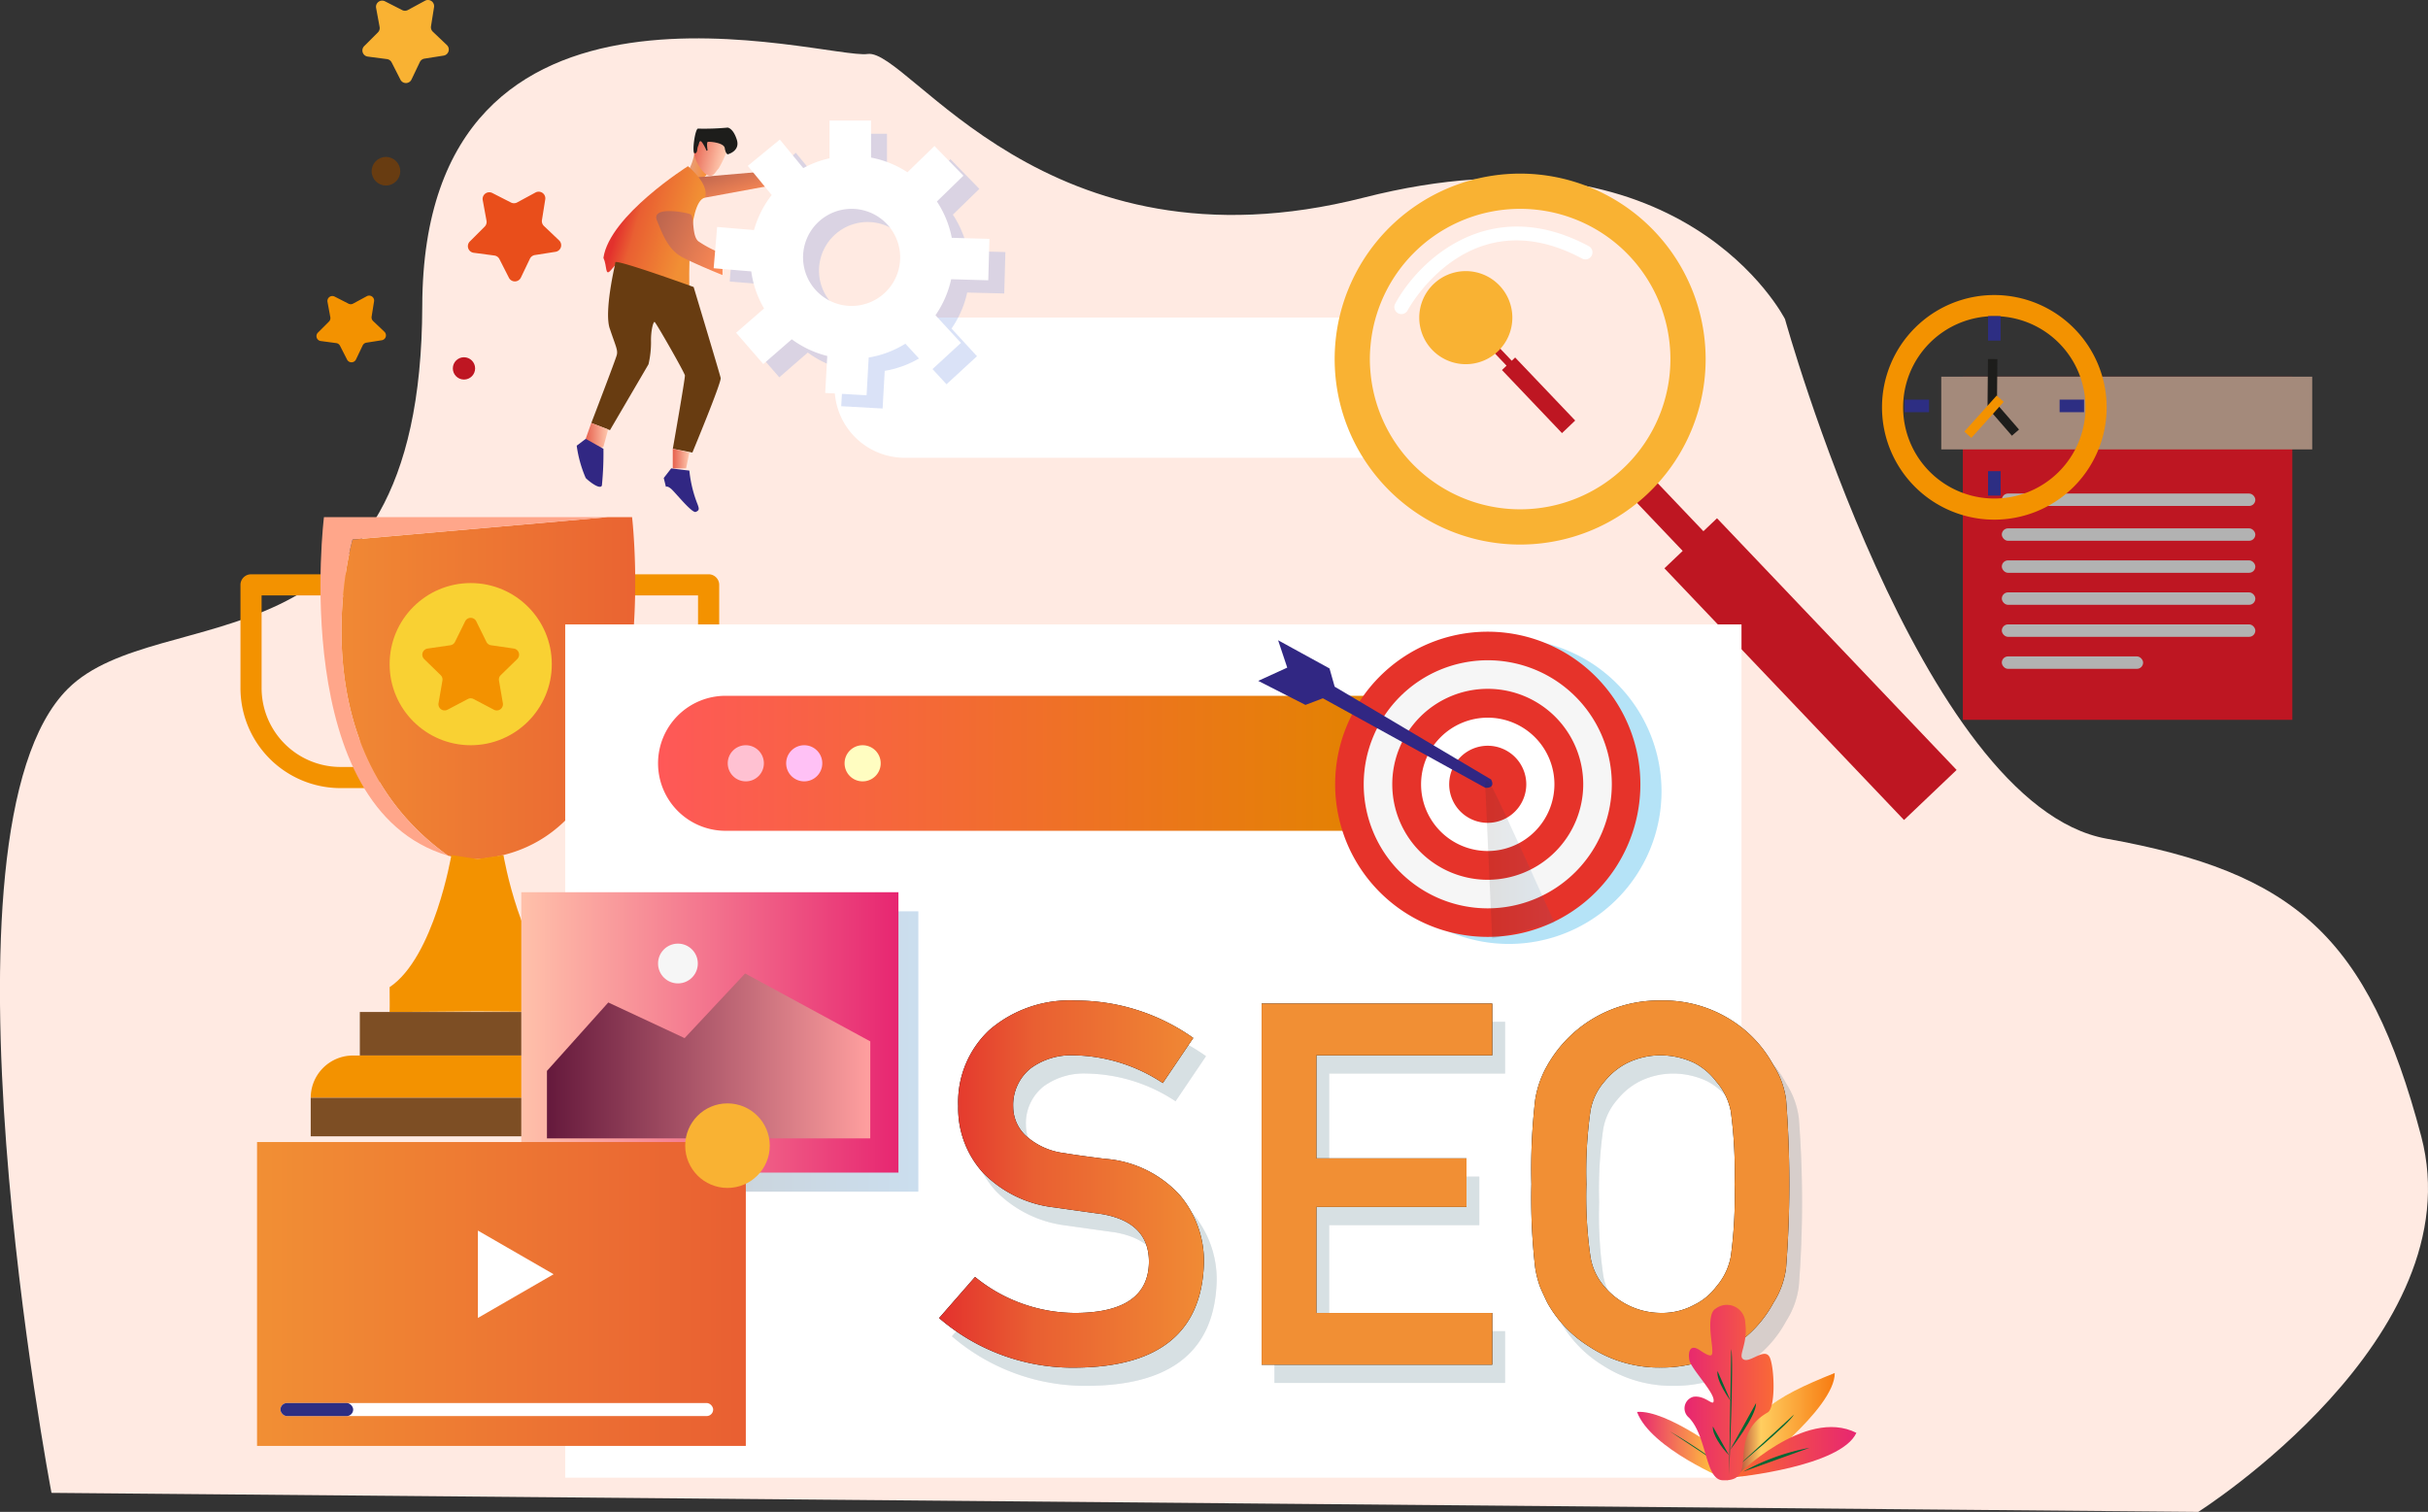 <svg xmlns="http://www.w3.org/2000/svg" xmlns:xlink="http://www.w3.org/1999/xlink" width="193.008" height="120.196" viewBox="0 0 193.008 120.196">
  <rect x="0" y="0" width="193.008" height="120.196" fill="#333333" stroke="none"/>
  <defs>
    <linearGradient id="linear-gradient" y1="0.5" x2="1" y2="0.5" gradientUnits="objectBoundingBox">
      <stop offset="0" stop-color="#f18f34"/>
      <stop offset="1" stop-color="#e95f32"/>
    </linearGradient>
    <linearGradient id="linear-gradient-2" y1="0.5" x2="1" y2="0.5" gradientUnits="objectBoundingBox">
      <stop offset="0" stop-color="#ff5858"/>
      <stop offset="0.129" stop-color="#fb5e4d"/>
      <stop offset="1" stop-color="#e38300"/>
    </linearGradient>
    <linearGradient id="linear-gradient-3" y1="0.5" x2="1" y2="0.5" gradientUnits="objectBoundingBox">
      <stop offset="0" stop-color="#1d1d1b"/>
      <stop offset="1" stop-color="#1d71b8"/>
    </linearGradient>
    <linearGradient id="linear-gradient-4" y1="0.5" x2="1" y2="0.5" gradientUnits="objectBoundingBox">
      <stop offset="0" stop-color="#ffc1aa"/>
      <stop offset="1" stop-color="#e72671"/>
    </linearGradient>
    <linearGradient id="linear-gradient-5" y1="0.5" x2="1" y2="0.5" gradientUnits="objectBoundingBox">
      <stop offset="0" stop-color="#65193c"/>
      <stop offset="1" stop-color="#ff9f9f"/>
    </linearGradient>
    <linearGradient id="linear-gradient-8" y1="0.5" x2="3.21" y2="0.5" gradientUnits="objectBoundingBox">
      <stop offset="0" stop-color="#e3312d"/>
      <stop offset="0.112" stop-color="#e95f32"/>
      <stop offset="0.331" stop-color="#f18f34"/>
    </linearGradient>
    <linearGradient id="linear-gradient-9" x1="-1.399" y1="0.5" x2="2.288" y2="0.5" xlink:href="#linear-gradient-8"/>
    <linearGradient id="linear-gradient-10" x1="-2.297" y1="0.5" x2="1" y2="0.5" xlink:href="#linear-gradient-8"/>
    <linearGradient id="linear-gradient-11" y1="0.5" x2="1" y2="0.5" gradientUnits="objectBoundingBox">
      <stop offset="0" stop-color="#aa3935"/>
      <stop offset="0.256" stop-color="#ffce60"/>
      <stop offset="1" stop-color="#f77a10"/>
    </linearGradient>
    <linearGradient id="linear-gradient-12" y1="0.5" x2="1" y2="0.5" gradientUnits="objectBoundingBox">
      <stop offset="0" stop-color="#fa6830"/>
      <stop offset="1" stop-color="#e72671"/>
    </linearGradient>
    <linearGradient id="linear-gradient-13" y1="0.5" x2="1" y2="0.5" gradientUnits="objectBoundingBox">
      <stop offset="0" stop-color="#e72671"/>
      <stop offset="0.823" stop-color="#ffbc3e"/>
      <stop offset="1" stop-color="#ff6a31"/>
    </linearGradient>
    <linearGradient id="linear-gradient-14" y1="0.5" x2="1" y2="0.5" gradientUnits="objectBoundingBox">
      <stop offset="0" stop-color="#e72671"/>
      <stop offset="1" stop-color="#fa6b35"/>
    </linearGradient>
    <linearGradient id="linear-gradient-15" x1="-0.019" y1="0.412" x2="1.026" y2="0.662" gradientUnits="objectBoundingBox">
      <stop offset="0" stop-color="#e69d7e"/>
      <stop offset="1" stop-color="#f98f33"/>
    </linearGradient>
    <linearGradient id="linear-gradient-16" x1="0.042" y1="0.342" x2="0.87" y2="0.607" gradientUnits="objectBoundingBox">
      <stop offset="0" stop-color="#e6614e"/>
      <stop offset="1" stop-color="#ffc9af"/>
    </linearGradient>
    <linearGradient id="linear-gradient-17" x1="0.047" y1="-0.078" x2="0.947" y2="0.922" gradientUnits="objectBoundingBox">
      <stop offset="0" stop-color="#b5614e"/>
      <stop offset="1" stop-color="#ff8b55"/>
    </linearGradient>
    <linearGradient id="linear-gradient-18" x1="0.182" y1="0.352" x2="1.012" y2="0.639" gradientUnits="objectBoundingBox">
      <stop offset="0" stop-color="#e3312d"/>
      <stop offset="0.184" stop-color="#e95f32"/>
      <stop offset="0.743" stop-color="#f18f34"/>
    </linearGradient>
    <linearGradient id="linear-gradient-19" x1="-0.042" y1="0.188" x2="1.126" y2="0.68" xlink:href="#linear-gradient-17"/>
    <linearGradient id="linear-gradient-20" x1="0" y1="0.5" x2="1" y2="0.5" xlink:href="#linear-gradient-16"/>
    <linearGradient id="linear-gradient-21" x1="0" y1="0.5" x2="1" y2="0.5" xlink:href="#linear-gradient-16"/>
  </defs>
  <g id="Group_2490" data-name="Group 2490" transform="translate(-1471.43 -144.889)">
    <path id="Path_6723" data-name="Path 6723" d="M1646.174,267.482s21.944-13.877,17.726-29.857-10.144-20.992-25.007-23.662-25.568-41.306-25.568-41.306-8.145-16.116-33.491-9.659-36.157-11.9-39.437-11.42-35.324-9.479-35.4,20.028c-.073,30.006-20.823,23.126-28.174,30.44-11.331,11.274-1.3,63.924-1.3,63.924Z" transform="translate(0 -2.397)" fill="#ffeae2"/>
    <rect id="Rectangle_384" data-name="Rectangle 384" width="26.193" height="27.281" transform="translate(1627.46 174.835)" fill="#be1622"/>
    <rect id="Rectangle_385" data-name="Rectangle 385" width="29.488" height="5.782" transform="translate(1625.746 174.835)" fill="#a48a7b"/>
    <g id="Group_2443" data-name="Group 2443" transform="translate(1630.56 184.126)">
      <rect id="Rectangle_386" data-name="Rectangle 386" width="20.152" height="0.988" rx="0.494" transform="translate(0 2.768)" fill="#b2b2b2"/>
      <rect id="Rectangle_387" data-name="Rectangle 387" width="20.152" height="0.988" rx="0.494" fill="#b2b2b2"/>
      <rect id="Rectangle_388" data-name="Rectangle 388" width="20.152" height="0.988" rx="0.494" transform="translate(0 5.313)" fill="#b2b2b2"/>
      <rect id="Rectangle_389" data-name="Rectangle 389" width="20.152" height="0.988" rx="0.494" transform="translate(0 7.858)" fill="#b2b2b2"/>
      <rect id="Rectangle_390" data-name="Rectangle 390" width="20.152" height="0.988" rx="0.494" transform="translate(0 10.403)" fill="#b2b2b2"/>
      <rect id="Rectangle_391" data-name="Rectangle 391" width="11.232" height="0.988" rx="0.494" transform="translate(0 12.948)" fill="#b2b2b2"/>
    </g>
    <g id="Group_2447" data-name="Group 2447" transform="translate(1621.035 168.344)">
      <g id="Group_2445" data-name="Group 2445" transform="translate(0)">
        <path id="Path_6724" data-name="Path 6724" d="M1747.457,186.765a8.929,8.929,0,1,0,8.929,8.929A8.939,8.939,0,0,0,1747.457,186.765Zm0,16.178a7.249,7.249,0,1,1,7.248-7.248A7.249,7.249,0,0,1,1747.457,202.943Z" transform="translate(-1738.528 -186.765)" fill="#f39200"/>
        <g id="Group_2444" data-name="Group 2444" transform="translate(1.796 1.681)">
          <line id="Line_261" data-name="Line 261" y2="1.944" transform="translate(7.133)" fill="none" stroke="#2d2e83" stroke-miterlimit="10" stroke-width="1"/>
          <line id="Line_262" data-name="Line 262" x2="1.944" transform="translate(0 7.133)" fill="none" stroke="#2d2e83" stroke-miterlimit="10" stroke-width="1"/>
          <line id="Line_263" data-name="Line 263" x2="1.944" transform="translate(12.322 7.133)" fill="none" stroke="#2d2e83" stroke-miterlimit="10" stroke-width="1"/>
          <line id="Line_264" data-name="Line 264" y2="1.944" transform="translate(7.133 12.322)" fill="none" stroke="#2d2e83" stroke-miterlimit="10" stroke-width="1"/>
        </g>
      </g>
      <g id="Group_2446" data-name="Group 2446" transform="translate(6.824 5.091)">
        <line id="Line_265" data-name="Line 265" x1="0.033" y2="3.723" transform="translate(1.94)" fill="none" stroke="#1d1d1b" stroke-miterlimit="10" stroke-width="0.75"/>
        <line id="Line_266" data-name="Line 266" x1="1.845" y1="2.125" transform="translate(1.94 3.723)" fill="none" stroke="#1d1d1b" stroke-miterlimit="10" stroke-width="0.75"/>
        <line id="Line_267" data-name="Line 267" y1="2.866" x2="2.573" transform="translate(0 3.15)" fill="none" stroke="#f39200" stroke-miterlimit="10" stroke-width="0.75"/>
      </g>
    </g>
    <path id="Rectangle_392" data-name="Rectangle 392" d="M5.573,0H42.551a0,0,0,0,1,0,0V11.146a0,0,0,0,1,0,0H5.573A5.573,5.573,0,0,1,0,5.573v0A5.573,5.573,0,0,1,5.573,0Z" transform="translate(1537.776 170.137)" fill="#fff"/>
    <g id="Group_2451" data-name="Group 2451" transform="translate(1577.526 158.691)">
      <g id="Group_2448" data-name="Group 2448">
        <path id="Path_6725" data-name="Path 6725" d="M1709.273,215.371l-1.082,1.029-4.709-4.947-1.647,1.567,4.709,4.947-1.453,1.383,19.047,20.01,4.181-3.98Z" transform="translate(-1678.879 -187.971)" fill="#be1622"/>
        <path id="Path_6726" data-name="Path 6726" d="M1675.595,169.53a14.745,14.745,0,1,0,14.745,14.744A14.762,14.762,0,0,0,1675.595,169.53Zm0,26.689a11.944,11.944,0,1,1,11.944-11.944A11.944,11.944,0,0,1,1675.595,196.219Z" transform="translate(-1660.85 -169.53)" fill="#f9b233"/>
      </g>
      <g id="Group_2449" data-name="Group 2449" transform="translate(6.729 7.751)">
        <path id="Path_6727" data-name="Path 6727" d="M1685,194.857l-.271.258-1.18-1.24-.413.393,1.18,1.24-.364.347,4.773,5.014,1.048-1Z" transform="translate(-1677.382 -187.99)" fill="#be1622"/>
        <path id="Path_6728" data-name="Path 6728" d="M1676.559,183.369a3.7,3.7,0,1,0,3.7,3.7A3.7,3.7,0,0,0,1676.559,183.369Z" transform="translate(-1672.864 -183.369)" fill="#f9b233"/>
      </g>
      <g id="Group_2450" data-name="Group 2450" transform="translate(4.745 4.209)">
        <path id="Path_6729" data-name="Path 6729" d="M1669.881,184.005a.561.561,0,0,1-.492-.827c1.863-3.435,7.476-8.811,15.386-4.576a.56.56,0,0,1-.529.988c-8.9-4.764-13.674,3.758-13.872,4.122A.562.562,0,0,1,1669.881,184.005Z" transform="translate(-1669.322 -177.045)" fill="#fff"/>
      </g>
    </g>
    <g id="Group_2457" data-name="Group 2457" transform="translate(1490.545 186.004)">
      <g id="Group_2454" data-name="Group 2454" transform="translate(0 4.541)">
        <g id="Group_2452" data-name="Group 2452">
          <path id="Path_6730" data-name="Path 6730" d="M1515.887,243.4h-2.381a7.957,7.957,0,0,1-7.948-7.948v-8.208a.841.841,0,0,1,.84-.84h9.489a.841.841,0,0,1,.84.84v15.316A.841.841,0,0,1,1515.887,243.4Zm-8.649-15.316v7.368a6.275,6.275,0,0,0,6.268,6.268h1.541V228.082Z" transform="translate(-1505.558 -226.402)" fill="#f39200"/>
        </g>
        <g id="Group_2453" data-name="Group 2453" transform="translate(26.885)">
          <path id="Path_6731" data-name="Path 6731" d="M1556.78,243.4H1554.4a.841.841,0,0,1-.84-.84V227.242a.841.841,0,0,1,.84-.84h9.489a.841.841,0,0,1,.84.84v8.208A7.957,7.957,0,0,1,1556.78,243.4Zm-1.542-1.68h1.542a6.275,6.275,0,0,0,6.267-6.268v-7.368h-7.809Z" transform="translate(-1553.558 -226.402)" fill="#f39200"/>
        </g>
      </g>
      <g id="Group_2455" data-name="Group 2455" transform="translate(6.36)">
        <path id="Path_6732" data-name="Path 6732" d="M1530.748,245.477a9.563,9.563,0,0,1-2.392-.274c-12.283-8.771-7.584-25.127-7.584-25.127l20.265-1.781h1.955S1546.056,244.29,1530.748,245.477Z" transform="translate(-1518.222 -218.295)" fill="url(#linear-gradient)"/>
        <circle id="Ellipse_95" data-name="Ellipse 95" cx="6.446" cy="6.446" r="6.446" transform="translate(5.497 5.239)" fill="#f9d133"/>
        <path id="Path_6733" data-name="Path 6733" d="M1535.652,232.855l.809,1.639a.49.49,0,0,0,.369.268l1.809.263a.49.49,0,0,1,.271.836l-1.309,1.276a.49.49,0,0,0-.141.434l.309,1.8a.49.49,0,0,1-.711.517l-1.618-.851a.489.489,0,0,0-.456,0l-1.618.851a.491.491,0,0,1-.711-.517l.309-1.8a.488.488,0,0,0-.141-.434l-1.309-1.276a.49.49,0,0,1,.272-.836l1.809-.263a.489.489,0,0,0,.369-.268l.809-1.639A.491.491,0,0,1,1535.652,232.855Z" transform="translate(-1523.27 -224.579)" fill="#f39200"/>
        <path id="Path_6734" data-name="Path 6734" d="M1527.047,245.2h-.017c-12.705-3.779-9.841-26.908-9.841-26.908h22.539l-20.265,1.781S1514.764,236.431,1527.047,245.2Z" transform="translate(-1516.912 -218.295)" fill="#ffa68a"/>
      </g>
      <g id="Group_2456" data-name="Group 2456" transform="translate(5.585 26.86)">
        <path id="Path_6735" data-name="Path 6735" d="M1540.684,276.755c-3.54-2.375-4.909-10.5-4.909-10.5l-2.07.314-2.07-.314s-1.369,8.13-4.909,10.5c.022,1.182,0,1.977,0,1.977l6.979-.054,6.979.054S1540.661,277.937,1540.684,276.755Z" transform="translate(-1520.454 -266.25)" fill="#f39200"/>
        <rect id="Rectangle_393" data-name="Rectangle 393" width="18.203" height="3.46" transform="translate(3.904 12.479)" fill="#7d4e24"/>
        <path id="Rectangle_394" data-name="Rectangle 394" d="M3.361,0H21.712a3.361,3.361,0,0,1,3.361,3.361v0a0,0,0,0,1,0,0H0a0,0,0,0,1,0,0v0A3.361,3.361,0,0,1,3.361,0Z" transform="translate(0 15.939)" fill="#f39200"/>
        <rect id="Rectangle_395" data-name="Rectangle 395" width="25.073" height="3.064" transform="translate(0 19.299)" fill="#7d4e24"/>
      </g>
    </g>
    <rect id="Rectangle_396" data-name="Rectangle 396" width="93.506" height="67.836" transform="translate(1516.36 194.53)" fill="#fff"/>
    <g id="Group_2458" data-name="Group 2458" transform="translate(1523.74 200.206)">
      <path id="Rectangle_397" data-name="Rectangle 397" d="M5.366,0H56.587a0,0,0,0,1,0,0V10.732a0,0,0,0,1,0,0H5.366A5.366,5.366,0,0,1,0,5.366v0A5.366,5.366,0,0,1,5.366,0Z" transform="translate(0)" fill="url(#linear-gradient-2)"/>
      <circle id="Ellipse_96" data-name="Ellipse 96" cx="1.437" cy="1.437" r="1.437" transform="translate(5.539 3.929)" fill="#ffc1d2"/>
      <circle id="Ellipse_97" data-name="Ellipse 97" cx="1.437" cy="1.437" r="1.437" transform="translate(10.183 3.929)" fill="#ffc1f5"/>
      <circle id="Ellipse_98" data-name="Ellipse 98" cx="1.437" cy="1.437" r="1.437" transform="translate(14.827 3.929)" fill="#fffdc1"/>
    </g>
    <g id="Group_2459" data-name="Group 2459" transform="translate(1512.867 215.822)">
      <rect id="Rectangle_398" data-name="Rectangle 398" width="29.982" height="22.29" transform="translate(1.582 1.516)" opacity="0.23" fill="url(#linear-gradient-3)"/>
      <rect id="Rectangle_399" data-name="Rectangle 399" width="29.982" height="22.29" fill="url(#linear-gradient-4)"/>
      <path id="Path_6736" data-name="Path 6736" d="M1574.757,296.173h-25.7v-5.366l4.876-5.441L1560,288.2l4.81-5.14,9.95,5.4Z" transform="translate(-1547.015 -276.602)" fill="url(#linear-gradient-5)"/>
      <circle id="Ellipse_99" data-name="Ellipse 99" cx="1.581" cy="1.581" r="1.581" transform="translate(10.873 4.086)" fill="#f6f6f6"/>
    </g>
    <g id="Group_2461" data-name="Group 2461" transform="translate(1491.863 232.609)">
      <rect id="Rectangle_400" data-name="Rectangle 400" width="38.854" height="24.158" transform="translate(0 3.073)" fill="url(#linear-gradient)"/>
      <path id="Path_6737" data-name="Path 6737" d="M1539.257,319.556V326.5l6.017-3.474Z" transform="translate(-1521.7 -309.443)" fill="#fff"/>
      <g id="Group_2460" data-name="Group 2460" transform="translate(1.861 23.821)">
        <rect id="Rectangle_401" data-name="Rectangle 401" width="34.397" height="1.038" rx="0.519" fill="#fff"/>
        <rect id="Rectangle_402" data-name="Rectangle 402" width="5.782" height="1.038" rx="0.519" fill="#2d2e83"/>
      </g>
      <circle id="Ellipse_100" data-name="Ellipse 100" cx="3.361" cy="3.361" r="3.361" transform="translate(34.035)" fill="#f9b233"/>
    </g>
    <g id="Group_2468" data-name="Group 2468" transform="translate(1571.449 195.109)">
      <g id="Group_2466" data-name="Group 2466" transform="translate(6.114)">
        <g id="Group_2462" data-name="Group 2462">
          <path id="Path_6738" data-name="Path 6738" d="M1676.048,235.549a12.132,12.132,0,1,0,12.132,12.132A12.145,12.145,0,0,0,1676.048,235.549Zm0,15.9a3.765,3.765,0,1,1,3.765-3.766A3.77,3.77,0,0,1,1676.048,251.447Z" transform="translate(-1662.235 -234.989)" fill="#009fe3" opacity="0.29"/>
          <path id="Path_6739" data-name="Path 6739" d="M1673.048,234.549a12.132,12.132,0,1,0,12.132,12.132A12.145,12.145,0,0,0,1673.048,234.549Zm0,15.9a3.765,3.765,0,1,1,3.764-3.766A3.77,3.77,0,0,1,1673.048,250.447Z" transform="translate(-1660.915 -234.549)" fill="#e6332a"/>
          <circle id="Ellipse_101" data-name="Ellipse 101" cx="1.274" cy="1.274" r="1.274" transform="translate(10.858 10.858)" fill="#e6332a"/>
        </g>
        <g id="Group_2463" data-name="Group 2463" transform="translate(2.271 2.271)">
          <path id="Path_6740" data-name="Path 6740" d="M1674.831,258.326a9.861,9.861,0,1,1,9.861-9.861A9.873,9.873,0,0,1,1674.831,258.326Zm0-11.355a1.494,1.494,0,1,0,1.494,1.494A1.5,1.5,0,0,0,1674.831,246.971Z" transform="translate(-1664.969 -238.603)" fill="#f6f6f6"/>
        </g>
        <g id="Group_2464" data-name="Group 2464" transform="translate(4.542 4.542)">
          <path id="Path_6741" data-name="Path 6741" d="M1676.615,257.839a7.59,7.59,0,1,1,7.589-7.591A7.6,7.6,0,0,1,1676.615,257.839Zm0-8.368a.777.777,0,1,0,.776.777A.778.778,0,0,0,1676.615,249.471Z" transform="translate(-1669.024 -242.658)" fill="#e6332a"/>
        </g>
        <g id="Group_2465" data-name="Group 2465" transform="translate(6.828 6.828)">
          <path id="Path_6742" data-name="Path 6742" d="M1678.41,257.348a5.3,5.3,0,1,1,5.3-5.3A5.31,5.31,0,0,1,1678.41,257.348Zm0-8.368a3.064,3.064,0,1,0,3.063,3.063A3.067,3.067,0,0,0,1678.41,248.98Z" transform="translate(-1673.106 -246.74)" fill="#fff"/>
        </g>
      </g>
      <g id="Group_2467" data-name="Group 2467" transform="translate(0 0.681)">
        <path id="Path_6743" data-name="Path 6743" d="M1668.516,246.836l-12.438-7.38-.411-1.45-4.085-2.24.725,2.175L1650,238.994l3.755,1.911,1.384-.527,12.916,7.117S1668.895,247.577,1668.516,246.836Z" transform="translate(-1650 -235.765)" fill="#312783"/>
        <path id="Path_6744" data-name="Path 6744" d="M1682.77,268.274l-.542-11.99s-.117-1.214.56,0,4.933,10.724,4.933,10.724Z" transform="translate(-1664.173 -244.554)" opacity="0.11" fill="url(#linear-gradient-3)"/>
      </g>
    </g>
    <g id="Group_2475" data-name="Group 2475" transform="translate(1546.083 224.436)">
      <g id="Group_2471" data-name="Group 2471" transform="translate(1.014 1.45)" opacity="0.16">
        <g id="Group_2469" data-name="Group 2469">
          <path id="Path_6745" data-name="Path 6745" d="M1617.531,314.328q5.593-.078,5.671-4,.04-3.21-3.741-3.86-1.733-.236-3.8-.532a9.389,9.389,0,0,1-5.631-2.737,7.617,7.617,0,0,1-1.989-5.317,7.855,7.855,0,0,1,2.5-6.065,9.764,9.764,0,0,1,6.872-2.324,16.129,16.129,0,0,1,9.314,2.974l-2.422,3.584a13.163,13.163,0,0,0-7.109-2.205,5.421,5.421,0,0,0-3.348,1,3.731,3.731,0,0,0-1.437,3.111,3.166,3.166,0,0,0,.965,2.245,5.535,5.535,0,0,0,3.092,1.418q1.181.2,3.229.453a8.944,8.944,0,0,1,5.967,2.895,8.143,8.143,0,0,1,1.91,5.356q-.217,8.23-10.082,8.349a16.284,16.284,0,0,1-10.968-3.938l2.855-3.269A12.61,12.61,0,0,0,1617.531,314.328Z" transform="translate(-1606.524 -289.497)"/>
          <path id="Path_6746" data-name="Path 6746" d="M1652.3,289.919h18.333v4.116h-13.981v8.192h11.933v3.859h-11.933v8.428h13.981v4.116H1652.3Z" transform="translate(-1626.659 -289.683)"/>
          <path id="Path_6747" data-name="Path 6747" d="M1690.583,304.088a47.9,47.9,0,0,1,.3-6.7,7.917,7.917,0,0,1,.965-2.737,10.161,10.161,0,0,1,9-5.159,10.035,10.035,0,0,1,5.71,1.615,9.647,9.647,0,0,1,3.269,3.544,6.591,6.591,0,0,1,1,2.737,87.167,87.167,0,0,1,0,13.351,6.64,6.64,0,0,1-1,2.776,9.359,9.359,0,0,1-3.269,3.505,10.255,10.255,0,0,1-5.71,1.654,10.089,10.089,0,0,1-5.652-1.654,9.617,9.617,0,0,1-3.347-3.505q-.315-.65-.571-1.241a8.08,8.08,0,0,1-.394-1.536A48,48,0,0,1,1690.583,304.088Zm4.371,0a33.5,33.5,0,0,0,.315,5.73,4.782,4.782,0,0,0,1.122,2.422,5.9,5.9,0,0,0,4.45,2.087,5.36,5.36,0,0,0,2.7-.65,4.808,4.808,0,0,0,1.733-1.437,5.044,5.044,0,0,0,1.162-2.422,35.672,35.672,0,0,0,.3-5.73,36.493,36.493,0,0,0-.3-5.77,5.021,5.021,0,0,0-1.162-2.383,5.183,5.183,0,0,0-1.733-1.476,6.328,6.328,0,0,0-2.7-.611,6.016,6.016,0,0,0-2.639.611,5.492,5.492,0,0,0-1.812,1.476,4.752,4.752,0,0,0-1.122,2.383A34.271,34.271,0,0,0,1694.954,304.088Z" transform="translate(-1643.501 -289.497)"/>
        </g>
        <g id="Group_2470" data-name="Group 2470" opacity="0.35">
          <path id="Path_6748" data-name="Path 6748" d="M1617.531,314.328q5.593-.078,5.671-4,.04-3.21-3.741-3.86-1.733-.236-3.8-.532a9.389,9.389,0,0,1-5.631-2.737,7.617,7.617,0,0,1-1.989-5.317,7.855,7.855,0,0,1,2.5-6.065,9.764,9.764,0,0,1,6.872-2.324,16.129,16.129,0,0,1,9.314,2.974l-2.422,3.584a13.163,13.163,0,0,0-7.109-2.205,5.421,5.421,0,0,0-3.348,1,3.731,3.731,0,0,0-1.437,3.111,3.166,3.166,0,0,0,.965,2.245,5.535,5.535,0,0,0,3.092,1.418q1.181.2,3.229.453a8.944,8.944,0,0,1,5.967,2.895,8.143,8.143,0,0,1,1.91,5.356q-.217,8.23-10.082,8.349a16.284,16.284,0,0,1-10.968-3.938l2.855-3.269A12.61,12.61,0,0,0,1617.531,314.328Z" transform="translate(-1606.524 -289.497)" fill="#009fe3"/>
          <path id="Path_6749" data-name="Path 6749" d="M1652.3,289.919h18.333v4.116h-13.981v8.192h11.933v3.859h-11.933v8.428h13.981v4.116H1652.3Z" transform="translate(-1626.659 -289.683)" fill="#009fe3"/>
          <path id="Path_6750" data-name="Path 6750" d="M1690.583,304.088a47.9,47.9,0,0,1,.3-6.7,7.917,7.917,0,0,1,.965-2.737,10.161,10.161,0,0,1,9-5.159,10.035,10.035,0,0,1,5.71,1.615,9.647,9.647,0,0,1,3.269,3.544,6.591,6.591,0,0,1,1,2.737,87.167,87.167,0,0,1,0,13.351,6.64,6.64,0,0,1-1,2.776,9.359,9.359,0,0,1-3.269,3.505,10.255,10.255,0,0,1-5.71,1.654,10.089,10.089,0,0,1-5.652-1.654,9.617,9.617,0,0,1-3.347-3.505q-.315-.65-.571-1.241a8.08,8.08,0,0,1-.394-1.536A48,48,0,0,1,1690.583,304.088Zm4.371,0a33.5,33.5,0,0,0,.315,5.73,4.782,4.782,0,0,0,1.122,2.422,5.9,5.9,0,0,0,4.45,2.087,5.36,5.36,0,0,0,2.7-.65,4.808,4.808,0,0,0,1.733-1.437,5.044,5.044,0,0,0,1.162-2.422,35.672,35.672,0,0,0,.3-5.73,36.493,36.493,0,0,0-.3-5.77,5.021,5.021,0,0,0-1.162-2.383,5.183,5.183,0,0,0-1.733-1.476,6.328,6.328,0,0,0-2.7-.611,6.016,6.016,0,0,0-2.639.611,5.492,5.492,0,0,0-1.812,1.476,4.752,4.752,0,0,0-1.122,2.383A34.271,34.271,0,0,0,1694.954,304.088Z" transform="translate(-1643.501 -289.497)" fill="#009fe3"/>
        </g>
      </g>
      <g id="Group_2474" data-name="Group 2474" transform="translate(0)">
        <g id="Group_2472" data-name="Group 2472">
          <path id="Path_6751" data-name="Path 6751" d="M1615.721,311.74q5.592-.079,5.671-4,.039-3.209-3.742-3.859-1.732-.237-3.8-.532a9.391,9.391,0,0,1-5.632-2.737,7.617,7.617,0,0,1-1.989-5.317,7.859,7.859,0,0,1,2.5-6.065,9.767,9.767,0,0,1,6.873-2.323,16.13,16.13,0,0,1,9.314,2.974l-2.422,3.584a13.157,13.157,0,0,0-7.108-2.205,5.418,5.418,0,0,0-3.347,1,3.729,3.729,0,0,0-1.438,3.111,3.165,3.165,0,0,0,.965,2.245,5.529,5.529,0,0,0,3.091,1.418q1.182.2,3.23.453a8.943,8.943,0,0,1,5.966,2.895,8.139,8.139,0,0,1,1.91,5.356q-.216,8.231-10.082,8.35a16.283,16.283,0,0,1-10.968-3.939l2.855-3.269A12.608,12.608,0,0,0,1615.721,311.74Z" transform="translate(-1604.713 -286.909)"/>
          <path id="Path_6752" data-name="Path 6752" d="M1650.487,287.331h18.333v4.116h-13.981v8.192h11.933V303.5h-11.933v8.428h13.981v4.116h-18.333Z" transform="translate(-1624.849 -287.095)"/>
          <path id="Path_6753" data-name="Path 6753" d="M1688.772,301.5a47.991,47.991,0,0,1,.3-6.7,7.932,7.932,0,0,1,.965-2.737,10.163,10.163,0,0,1,9-5.159,10.038,10.038,0,0,1,5.711,1.615,9.654,9.654,0,0,1,3.269,3.544,6.6,6.6,0,0,1,1,2.737,87.126,87.126,0,0,1,0,13.351,6.65,6.65,0,0,1-1,2.776,9.364,9.364,0,0,1-3.269,3.5,10.258,10.258,0,0,1-5.711,1.655,10.086,10.086,0,0,1-5.651-1.655,9.609,9.609,0,0,1-3.348-3.5q-.315-.65-.571-1.241a8.127,8.127,0,0,1-.394-1.536A48.1,48.1,0,0,1,1688.772,301.5Zm4.372,0a33.505,33.505,0,0,0,.315,5.73,4.781,4.781,0,0,0,1.122,2.423,5.9,5.9,0,0,0,4.45,2.087,5.368,5.368,0,0,0,2.7-.65,4.812,4.812,0,0,0,1.733-1.437,5.05,5.05,0,0,0,1.162-2.423,35.757,35.757,0,0,0,.3-5.73,36.592,36.592,0,0,0-.3-5.77,5.027,5.027,0,0,0-1.162-2.383,5.19,5.19,0,0,0-1.733-1.477,6.333,6.333,0,0,0-2.7-.61,6.016,6.016,0,0,0-2.639.61,5.5,5.5,0,0,0-1.812,1.477,4.752,4.752,0,0,0-1.122,2.383A34.287,34.287,0,0,0,1693.144,301.5Z" transform="translate(-1641.69 -286.909)"/>
        </g>
        <g id="Group_2473" data-name="Group 2473">
          <path id="Path_6754" data-name="Path 6754" d="M1615.721,311.74q5.592-.079,5.671-4,.039-3.209-3.742-3.859-1.732-.237-3.8-.532a9.391,9.391,0,0,1-5.632-2.737,7.617,7.617,0,0,1-1.989-5.317,7.859,7.859,0,0,1,2.5-6.065,9.767,9.767,0,0,1,6.873-2.323,16.13,16.13,0,0,1,9.314,2.974l-2.422,3.584a13.157,13.157,0,0,0-7.108-2.205,5.418,5.418,0,0,0-3.347,1,3.729,3.729,0,0,0-1.438,3.111,3.165,3.165,0,0,0,.965,2.245,5.529,5.529,0,0,0,3.091,1.418q1.182.2,3.23.453a8.943,8.943,0,0,1,5.966,2.895,8.139,8.139,0,0,1,1.91,5.356q-.216,8.231-10.082,8.35a16.283,16.283,0,0,1-10.968-3.939l2.855-3.269A12.608,12.608,0,0,0,1615.721,311.74Z" transform="translate(-1604.713 -286.909)" fill="url(#linear-gradient-8)"/>
          <path id="Path_6755" data-name="Path 6755" d="M1650.487,287.331h18.333v4.116h-13.981v8.192h11.933V303.5h-11.933v8.428h13.981v4.116h-18.333Z" transform="translate(-1624.849 -287.095)" fill="url(#linear-gradient-9)"/>
          <path id="Path_6756" data-name="Path 6756" d="M1688.772,301.5a47.991,47.991,0,0,1,.3-6.7,7.932,7.932,0,0,1,.965-2.737,10.163,10.163,0,0,1,9-5.159,10.038,10.038,0,0,1,5.711,1.615,9.654,9.654,0,0,1,3.269,3.544,6.6,6.6,0,0,1,1,2.737,87.126,87.126,0,0,1,0,13.351,6.65,6.65,0,0,1-1,2.776,9.364,9.364,0,0,1-3.269,3.5,10.258,10.258,0,0,1-5.711,1.655,10.086,10.086,0,0,1-5.651-1.655,9.609,9.609,0,0,1-3.348-3.5q-.315-.65-.571-1.241a8.127,8.127,0,0,1-.394-1.536A48.1,48.1,0,0,1,1688.772,301.5Zm4.372,0a33.505,33.505,0,0,0,.315,5.73,4.781,4.781,0,0,0,1.122,2.423,5.9,5.9,0,0,0,4.45,2.087,5.368,5.368,0,0,0,2.7-.65,4.812,4.812,0,0,0,1.733-1.437,5.05,5.05,0,0,0,1.162-2.423,35.757,35.757,0,0,0,.3-5.73,36.592,36.592,0,0,0-.3-5.77,5.027,5.027,0,0,0-1.162-2.383,5.19,5.19,0,0,0-1.733-1.477,6.333,6.333,0,0,0-2.7-.61,6.016,6.016,0,0,0-2.639.61,5.5,5.5,0,0,0-1.812,1.477,4.752,4.752,0,0,0-1.122,2.383A34.287,34.287,0,0,0,1693.144,301.5Z" transform="translate(-1641.69 -286.909)" fill="url(#linear-gradient-10)"/>
        </g>
      </g>
    </g>
    <g id="Group_2481" data-name="Group 2481" transform="translate(1601.562 248.657)">
      <g id="Group_2476" data-name="Group 2476" transform="translate(7.809 5.385)">
        <path id="Path_6757" data-name="Path 6757" d="M1718.66,347.852s6.985-5.21,6.952-8.085c-4.975,2-7.248,3.385-7.908,7.7C1717.9,348.061,1718.66,347.852,1718.66,347.852Z" transform="translate(-1717.704 -339.767)" fill="url(#linear-gradient-11)"/>
        <path id="Path_6758" data-name="Path 6758" d="M1718.013,349.789s4.127-3.41,4.5-4.127" transform="translate(-1717.84 -342.36)" fill="#063"/>
      </g>
      <g id="Group_2477" data-name="Group 2477" transform="translate(7.809 9.683)">
        <path id="Path_6759" data-name="Path 6759" d="M1717.7,351.428s8.391-.823,9.632-3.525C1723.24,345.827,1717.7,351.428,1717.7,351.428Z" transform="translate(-1717.704 -347.441)" fill="url(#linear-gradient-12)"/>
        <path id="Path_6760" data-name="Path 6760" d="M1718.811,352.286a17.4,17.4,0,0,1,5.286-1.9" transform="translate(-1718.191 -348.735)" fill="#063"/>
      </g>
      <g id="Group_2478" data-name="Group 2478" transform="translate(0 8.474)">
        <path id="Path_6761" data-name="Path 6761" d="M1710.979,350.725s-6.129-2.5-7.216-5.436c2.405-.2,7.216,3.525,7.216,3.525Z" transform="translate(-1703.763 -345.281)" fill="url(#linear-gradient-13)"/>
        <path id="Path_6762" data-name="Path 6762" d="M1712.3,350.615a39.685,39.685,0,0,0-3.9-2.57" transform="translate(-1705.801 -346.497)" fill="#063"/>
      </g>
      <g id="Group_2480" data-name="Group 2480" transform="translate(3.792)">
        <path id="Path_6763" data-name="Path 6763" d="M1713.547,344.067c-1.412-.057-1.217-3.467-2.679-4.979a.953.953,0,0,1,.344-1.656c.992-.158,1.658.893,1.619.248s-1.51-2.2-1.878-3c-.128-.281-.26-1.656.8-.939s.989.357.964-.18-.469-2.736.284-3.143a1.466,1.466,0,0,1,2.348,1.161c.235,1.706-.68,2.669-.1,2.9s1.742-1.087,2.088-.074.406,3.918-.21,4.271C1713.72,340.634,1716.59,344.19,1713.547,344.067Z" transform="translate(-1710.534 -330.153)" fill="url(#linear-gradient-14)"/>
        <g id="Group_2479" data-name="Group 2479" transform="translate(2.232 3.473)">
          <path id="Path_6764" data-name="Path 6764" d="M1716.822,346.386s.4-9.291.173-10.033" transform="translate(-1715.532 -336.353)" fill="#063"/>
          <path id="Path_6765" data-name="Path 6765" d="M1716.962,347.763s2.1-2.67,2.071-3.733" transform="translate(-1715.594 -339.73)" fill="#063"/>
          <path id="Path_6766" data-name="Path 6766" d="M1715.809,349.647c-.593-.593-1.359-1.679-1.285-2.285" transform="translate(-1714.519 -341.196)" fill="#063"/>
          <path id="Path_6767" data-name="Path 6767" d="M1716.214,341.858s-1.183-1.606-1.035-2.372" transform="translate(-1714.804 -337.731)" fill="#063"/>
        </g>
      </g>
    </g>
    <g id="Group_2487" data-name="Group 2487" transform="translate(1517.274 155.034)">
      <g id="Group_2482" data-name="Group 2482" transform="translate(8.978 0)">
        <path id="Path_6768" data-name="Path 6768" d="M1569.671,166.795a4.354,4.354,0,0,1-.35,1.074c-.121.058.571,1.245.571,1.245l.779-.7Z" transform="translate(-1569.308 -164.67)" fill="url(#linear-gradient-15)"/>
        <path id="Path_6769" data-name="Path 6769" d="M1572.651,164.834a8.919,8.919,0,0,1-.774,1.713c-.248.231-.394.72-.857.527-.58-.243-1.277-1.646-1.054-2.059.18-.335,1.236-1.805,1.911-1.24A2.127,2.127,0,0,1,1572.651,164.834Z" transform="translate(-1569.578 -163.285)" fill="url(#linear-gradient-16)"/>
        <path id="Path_6770" data-name="Path 6770" d="M1572.572,165.126s1.021-.247.725-1.17-.725-.956-.725-.956a19.975,19.975,0,0,1-2.34.082c-.247-.082-.527,1.96-.28,1.96s.165-.346.264-.56.115-.56.313-.313a3.105,3.105,0,0,1,.362.675l.082-.033s-.1-.642.016-.675,1.285.05,1.351.495S1572.572,165.126,1572.572,165.126Z" transform="translate(-1569.549 -163.001)" fill="#1d1d1b"/>
      </g>
      <g id="Group_2483" data-name="Group 2483" transform="translate(2.125 3.072)">
        <path id="Path_6771" data-name="Path 6771" d="M1570.131,169.686l5.733-.494v1.186l-4.967.914Z" transform="translate(-1562.817 -168.797)" fill="url(#linear-gradient-17)"/>
        <path id="Path_6772" data-name="Path 6772" d="M1563.9,178.049s-.2-6.8,1.25-7.068c.371-1.087-1.359-2.5-1.359-2.5s-6.227,3.922-6.721,7.286c.3.646.124,1.494.568,1.008s.445-.609.717-.412S1563.616,178.346,1563.9,178.049Z" transform="translate(-1557.072 -168.486)" fill="url(#linear-gradient-18)"/>
        <path id="Path_6773" data-name="Path 6773" d="M1569.832,179.932v-1.7a8.677,8.677,0,0,1-1.927-.989c-.542-.469-.272-2-.642-2.15s-3.114-.667-2.644.495.914,2.357,2.051,2.945S1569.832,179.932,1569.832,179.932Z" transform="translate(-1560.368 -171.283)" fill="url(#linear-gradient-19)"/>
      </g>
      <g id="Group_2486" data-name="Group 2486" transform="translate(0 10.683)">
        <path id="Path_6774" data-name="Path 6774" d="M1557.215,182.383s-.875,3.744-.381,5.029c.445,1.334.642,1.656.543,2.051s-2.026,5.411-2.026,5.411l1.483.569,3.064-5.239a7.747,7.747,0,0,0,.2-1.779c-.025-.865.176-1.631.286-1.582s2.383,4.028,2.408,4.25-.963,5.832-.963,5.832l1.556.3s2.323-5.584,2.249-5.93-2.15-7.232-2.15-7.232-6.188-2.244-6.227-1.961Z" transform="translate(-1554.19 -182.074)" fill="#683c11"/>
        <g id="Group_2484" data-name="Group 2484" transform="translate(0.717 12.8)">
          <path id="Path_6775" data-name="Path 6775" d="M1555,204.927l-.445,1.26s.4.915.766.816.642-.173.642-.173l.379-1.388Z" transform="translate(-1554.558 -204.927)" fill="url(#linear-gradient-20)"/>
          <path id="Path_6776" data-name="Path 6776" d="M1566.911,208.589v1.557h1.063l.257-1.26Z" transform="translate(-1559.992 -206.538)" fill="url(#linear-gradient-21)"/>
        </g>
        <g id="Group_2485" data-name="Group 2485" transform="translate(0 14.061)">
          <path id="Path_6777" data-name="Path 6777" d="M1553.995,207.177l-.717.544a9.772,9.772,0,0,0,.717,2.57c.346.346,1.161.939,1.285.593a25.963,25.963,0,0,0,.123-2.916Z" transform="translate(-1553.278 -207.177)" fill="#312783"/>
          <path id="Path_6778" data-name="Path 6778" d="M1566.224,211.368l-.593.766.173.7s.109-.1.42.167,1.656,1.952,1.952,1.829.272-.247.148-.593a9.9,9.9,0,0,1-.657-2.694C1567.163,211.492,1566.224,211.368,1566.224,211.368Z" transform="translate(-1558.712 -209.021)" fill="#312783"/>
        </g>
      </g>
    </g>
    <g id="Group_2488" data-name="Group 2488" transform="translate(1528.171 154.473)">
      <path id="Path_6779" data-name="Path 6779" d="M1596.819,176.572l.092-3.293-2.992-.083a8.032,8.032,0,0,0-1.183-2.89l2.107-2.049-2.3-2.362-2.148,2.088a8.033,8.033,0,0,0-2.895-1.167v-2.939h-3.295v3a8.029,8.029,0,0,0-2.089.782l-1.863-2.269-2.546,2.091,1.9,2.318a8.064,8.064,0,0,0-1.405,2.785l-2.932-.247-.276,3.283,2.989.252a8.012,8.012,0,0,0,1.016,2.948l-2.221,1.931,2.161,2.487,2.265-1.968a8.026,8.026,0,0,0,2.822,1.326l-.165,2.939,3.29.184.168-2.995a8.018,8.018,0,0,0,2.917-1.1l1.993,2.167,2.425-2.23-2.026-2.2a8.031,8.031,0,0,0,1.247-2.862Zm-10.863,2.04a3.86,3.86,0,1,1,3.86-3.86A3.86,3.86,0,0,1,1585.956,178.612Z" transform="translate(-1573.731 -162.825)" fill="#839fe3" opacity="0.3"/>
      <path id="Path_6780" data-name="Path 6780" d="M1594.553,174.7l.092-3.293-2.992-.083a8.034,8.034,0,0,0-1.183-2.89l2.107-2.049-2.3-2.362-2.147,2.088a8.046,8.046,0,0,0-2.895-1.167V162h-3.3v3a8.034,8.034,0,0,0-2.089.782l-1.862-2.268-2.547,2.09,1.9,2.318a8.04,8.04,0,0,0-1.405,2.785l-2.932-.247-.276,3.283,2.989.251a8.022,8.022,0,0,0,1.017,2.948l-2.222,1.93,2.161,2.487,2.264-1.968a8.036,8.036,0,0,0,2.822,1.326l-.165,2.94,3.29.184.167-3a8.018,8.018,0,0,0,2.918-1.1l1.992,2.168,2.426-2.23-2.027-2.2a8.037,8.037,0,0,0,1.248-2.862Zm-10.863,2.04a3.86,3.86,0,1,1,3.86-3.86A3.86,3.86,0,0,1,1583.689,176.738Z" transform="translate(-1572.734 -162.001)" fill="#fff"/>
    </g>
    <g id="Group_2489" data-name="Group 2489" transform="translate(1496.585 144.889)">
      <path id="Path_6781" data-name="Path 6781" d="M1528.558,145.456l-.242,1.522a.492.492,0,0,0,.146.432l1.117,1.062a.49.49,0,0,1-.261.838l-1.522.24a.492.492,0,0,0-.366.272l-.665,1.391a.49.49,0,0,1-.878.011l-.7-1.374a.49.49,0,0,0-.372-.263l-1.528-.2a.49.49,0,0,1-.281-.832l1.09-1.089a.489.489,0,0,0,.135-.435l-.279-1.516a.49.49,0,0,1,.7-.525l1.373.7a.492.492,0,0,0,.456-.006l1.355-.734A.49.49,0,0,1,1528.558,145.456Z" transform="translate(-1519.21 -144.889)" fill="#f9b233"/>
      <path id="Path_6782" data-name="Path 6782" d="M1520.922,187.291l-.195,1.224a.4.4,0,0,0,.118.347l.9.854a.394.394,0,0,1-.21.674l-1.224.193a.394.394,0,0,0-.294.219l-.535,1.119a.394.394,0,0,1-.706.008l-.562-1.1a.394.394,0,0,0-.3-.212l-1.229-.164a.394.394,0,0,1-.227-.669l.877-.876a.394.394,0,0,0,.109-.35l-.225-1.219a.394.394,0,0,1,.566-.422l1.1.563a.394.394,0,0,0,.366,0l1.09-.59A.394.394,0,0,1,1520.922,187.291Z" transform="translate(-1516.341 -163.34)" fill="#f39200"/>
      <path id="Path_6783" data-name="Path 6783" d="M1543.98,172.711l-.262,1.644a.529.529,0,0,0,.158.467l1.206,1.148a.529.529,0,0,1-.282.906l-1.645.259a.529.529,0,0,0-.395.295l-.719,1.5a.529.529,0,0,1-.948.011l-.755-1.484a.529.529,0,0,0-.4-.285l-1.651-.219a.529.529,0,0,1-.3-.9l1.178-1.177a.527.527,0,0,0,.146-.47l-.3-1.638a.529.529,0,0,1,.76-.567l1.483.757a.529.529,0,0,0,.492-.006l1.464-.793A.529.529,0,0,1,1543.98,172.711Z" transform="translate(-1525.792 -156.858)" fill="#e94e1b"/>
      <circle id="Ellipse_102" data-name="Ellipse 102" cx="1.137" cy="1.137" r="1.137" transform="translate(4.388 12.476)" fill="#683c11"/>
      <circle id="Ellipse_103" data-name="Ellipse 103" cx="0.886" cy="0.886" r="0.886" transform="translate(10.842 28.402)" fill="#be1622"/>
    </g>
  </g>
</svg>
